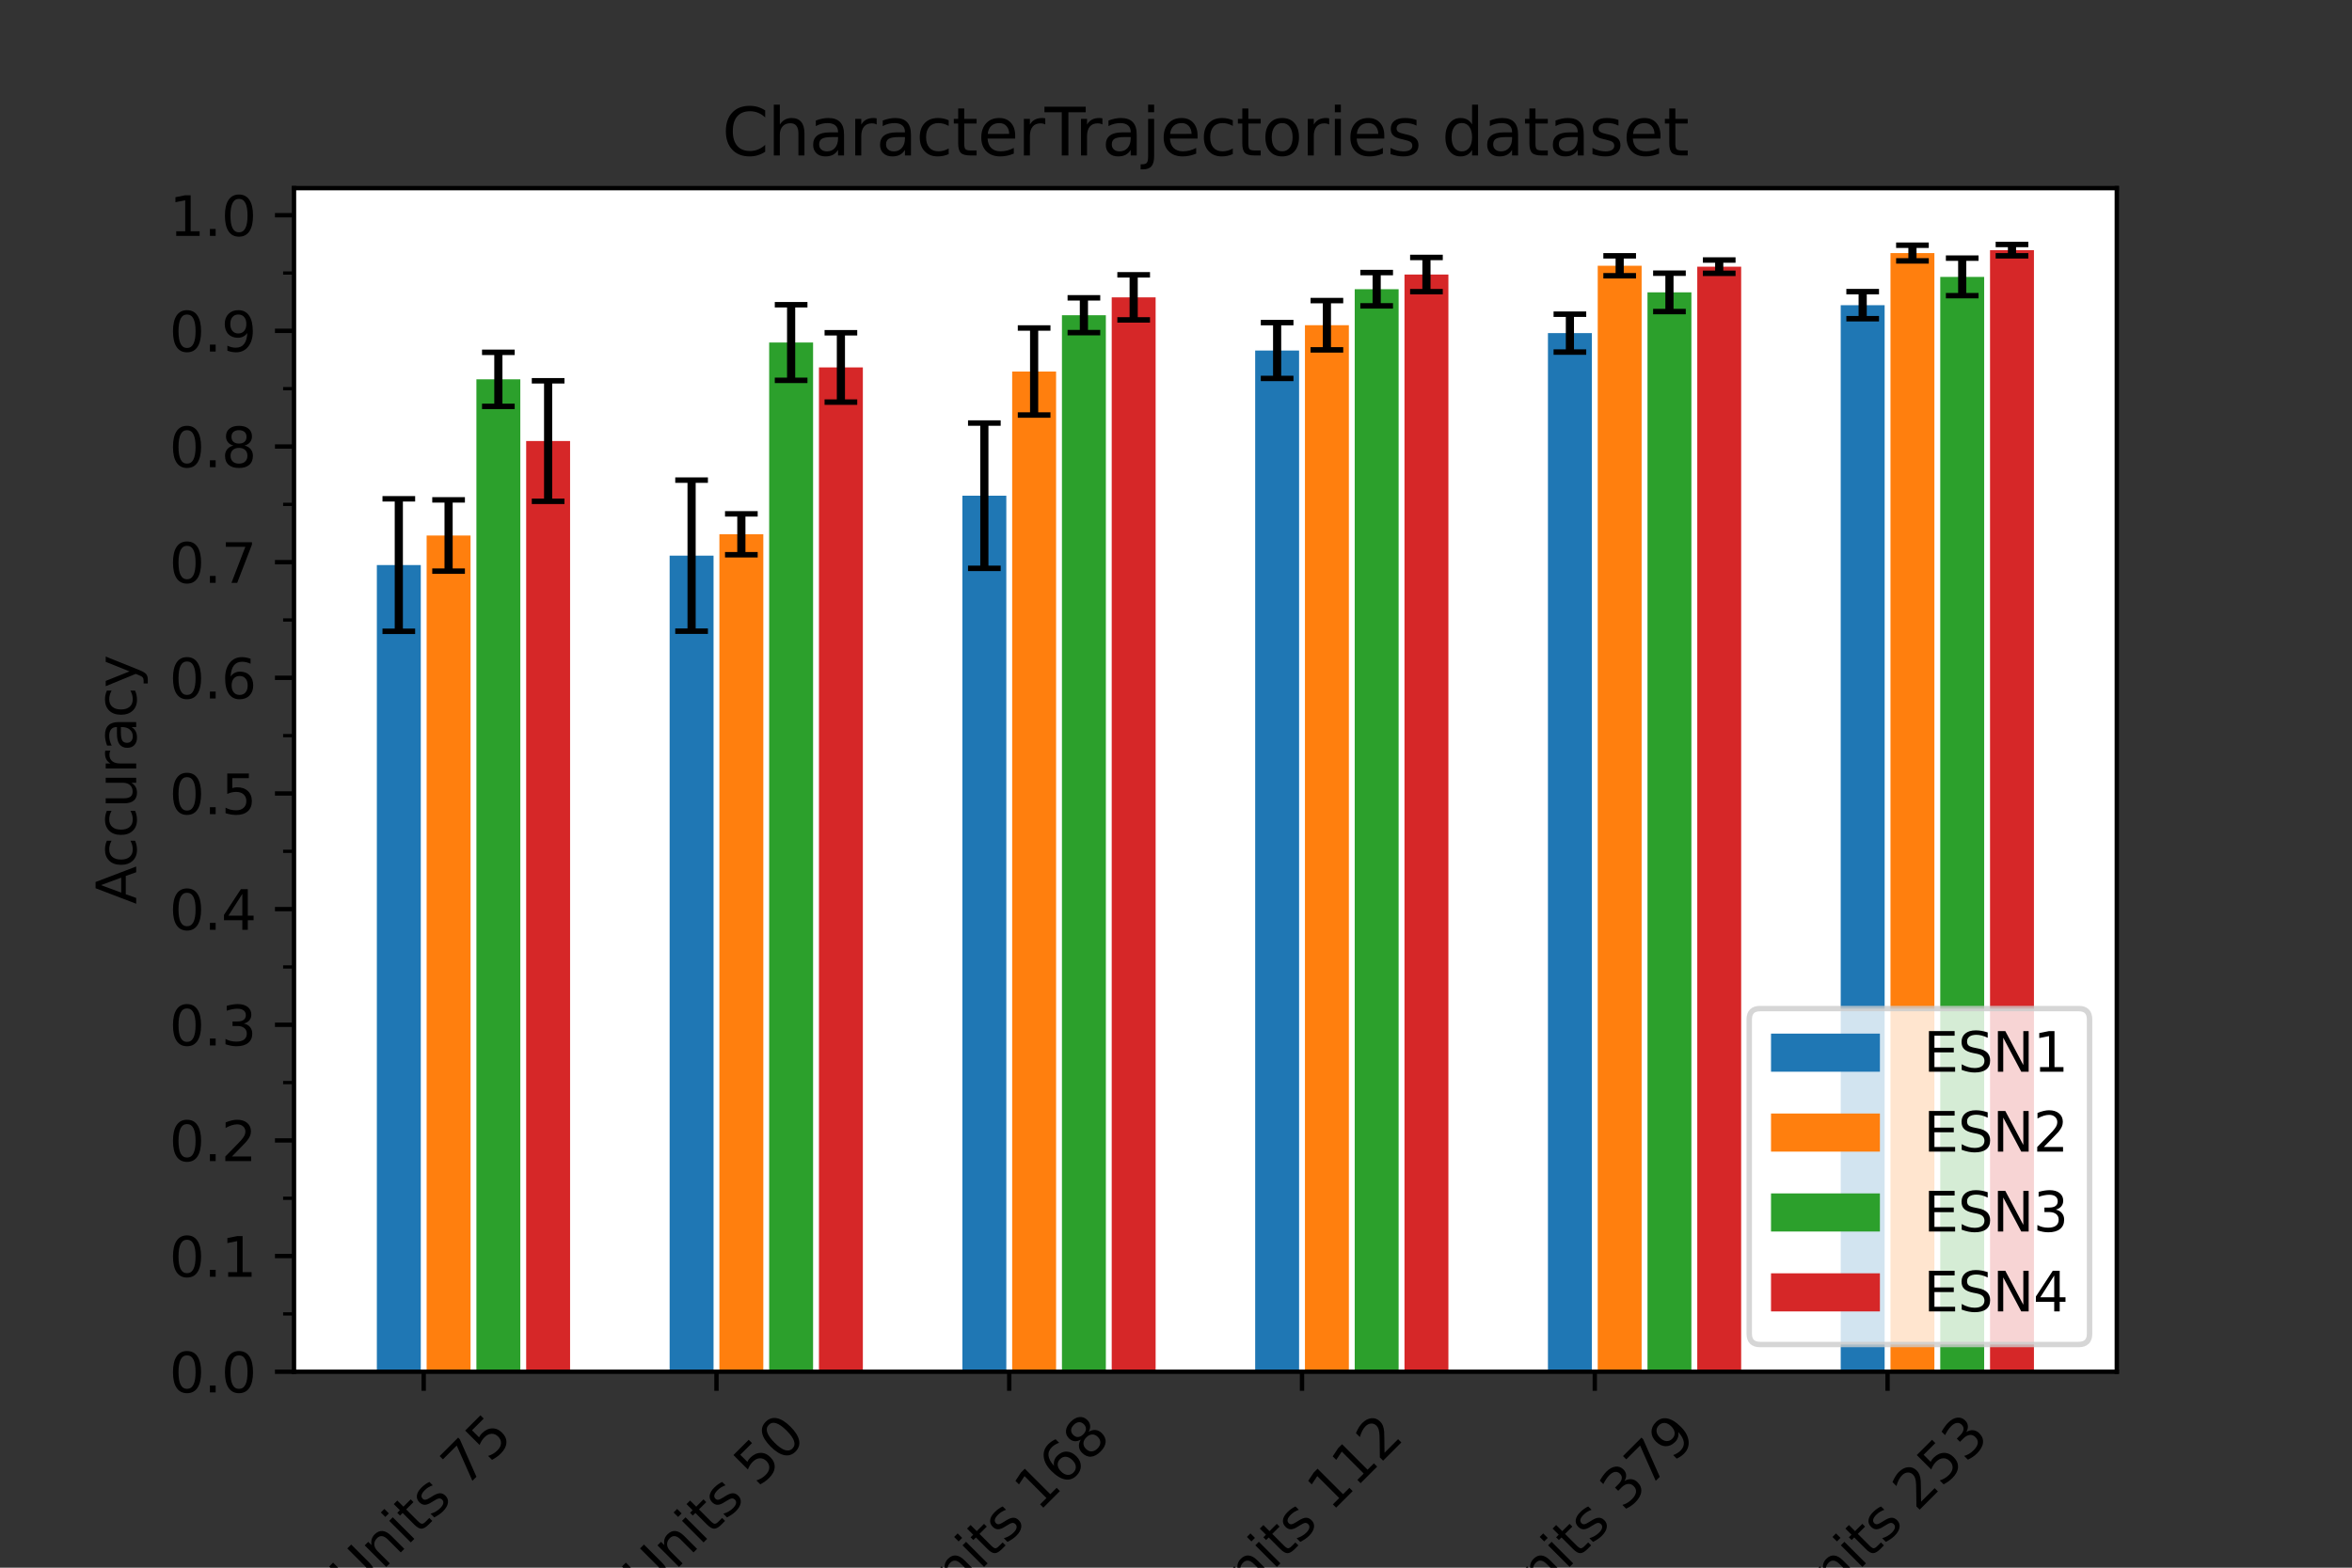 <?xml version="1.0" encoding="utf-8" standalone="no"?>
<!DOCTYPE svg PUBLIC "-//W3C//DTD SVG 1.1//EN"
  "http://www.w3.org/Graphics/SVG/1.1/DTD/svg11.dtd">
<svg xmlns:xlink="http://www.w3.org/1999/xlink" width="432pt" height="288pt" viewBox="0 0 432 288" xmlns="http://www.w3.org/2000/svg" version="1.1">
 <rect x="0" y="0" width="432" height="288" fill="#333333" stroke="none"/>
 <defs>
  <style type="text/css">*{stroke-linejoin: round; stroke-linecap: butt}</style>
 </defs>
 <g id="figure_1">
  <g id="patch_1">
   <path d="M 0 288 
L 432 288 
L 432 0 
L 0 0 
L 0 288 
z
" style="fill: none"/>
  </g>
  <g id="axes_1">
   <g id="patch_2">
    <path d="M 54 252 
L 388.8 252 
L 388.8 34.56 
L 54 34.56 
z
" style="fill: #ffffff"/>
   </g>
   <g id="patch_3">
    <path d="M 69.218 252 
L 77.284 252 
L 77.284 103.807 
L 69.218 103.807 
z
" clip-path="url(#p52fe10761f)" style="fill: #1f77b4"/>
   </g>
   <g id="patch_4">
    <path d="M 122.993 252 
L 131.059 252 
L 131.059 102.076 
L 122.993 102.076 
z
" clip-path="url(#p52fe10761f)" style="fill: #1f77b4"/>
   </g>
   <g id="patch_5">
    <path d="M 176.767 252 
L 184.833 252 
L 184.833 91.068 
L 176.767 91.068 
z
" clip-path="url(#p52fe10761f)" style="fill: #1f77b4"/>
   </g>
   <g id="patch_6">
    <path d="M 230.542 252 
L 238.608 252 
L 238.608 64.392 
L 230.542 64.392 
z
" clip-path="url(#p52fe10761f)" style="fill: #1f77b4"/>
   </g>
   <g id="patch_7">
    <path d="M 284.316 252 
L 292.382 252 
L 292.382 61.196 
L 284.316 61.196 
z
" clip-path="url(#p52fe10761f)" style="fill: #1f77b4"/>
   </g>
   <g id="patch_8">
    <path d="M 338.091 252 
L 346.157 252 
L 346.157 56.062 
L 338.091 56.062 
z
" clip-path="url(#p52fe10761f)" style="fill: #1f77b4"/>
   </g>
   <g id="patch_9">
    <path d="M 78.36 252 
L 86.426 252 
L 86.426 98.377 
L 78.36 98.377 
z
" clip-path="url(#p52fe10761f)" style="fill: #ff7f0e"/>
   </g>
   <g id="patch_10">
    <path d="M 132.134 252 
L 140.201 252 
L 140.201 98.156 
L 132.134 98.156 
z
" clip-path="url(#p52fe10761f)" style="fill: #ff7f0e"/>
   </g>
   <g id="patch_11">
    <path d="M 185.909 252 
L 193.975 252 
L 193.975 68.254 
L 185.909 68.254 
z
" clip-path="url(#p52fe10761f)" style="fill: #ff7f0e"/>
   </g>
   <g id="patch_12">
    <path d="M 239.683 252 
L 247.75 252 
L 247.75 59.746 
L 239.683 59.746 
z
" clip-path="url(#p52fe10761f)" style="fill: #ff7f0e"/>
   </g>
   <g id="patch_13">
    <path d="M 293.458 252 
L 301.524 252 
L 301.524 48.827 
L 293.458 48.827 
z
" clip-path="url(#p52fe10761f)" style="fill: #ff7f0e"/>
   </g>
   <g id="patch_14">
    <path d="M 347.232 252 
L 355.298 252 
L 355.298 46.489 
L 347.232 46.489 
z
" clip-path="url(#p52fe10761f)" style="fill: #ff7f0e"/>
   </g>
   <g id="patch_15">
    <path d="M 87.502 252 
L 95.568 252 
L 95.568 69.689 
L 87.502 69.689 
z
" clip-path="url(#p52fe10761f)" style="fill: #2ca02c"/>
   </g>
   <g id="patch_16">
    <path d="M 141.276 252 
L 149.342 252 
L 149.342 62.927 
L 141.276 62.927 
z
" clip-path="url(#p52fe10761f)" style="fill: #2ca02c"/>
   </g>
   <g id="patch_17">
    <path d="M 195.05 252 
L 203.117 252 
L 203.117 57.912 
L 195.05 57.912 
z
" clip-path="url(#p52fe10761f)" style="fill: #2ca02c"/>
   </g>
   <g id="patch_18">
    <path d="M 248.825 252 
L 256.891 252 
L 256.891 53.133 
L 248.825 53.133 
z
" clip-path="url(#p52fe10761f)" style="fill: #2ca02c"/>
   </g>
   <g id="patch_19">
    <path d="M 302.599 252 
L 310.666 252 
L 310.666 53.71 
L 302.599 53.71 
z
" clip-path="url(#p52fe10761f)" style="fill: #2ca02c"/>
   </g>
   <g id="patch_20">
    <path d="M 356.374 252 
L 364.44 252 
L 364.44 50.869 
L 356.374 50.869 
z
" clip-path="url(#p52fe10761f)" style="fill: #2ca02c"/>
   </g>
   <g id="patch_21">
    <path d="M 96.643 252 
L 104.709 252 
L 104.709 81.022 
L 96.643 81.022 
z
" clip-path="url(#p52fe10761f)" style="fill: #d62728"/>
   </g>
   <g id="patch_22">
    <path d="M 150.418 252 
L 158.484 252 
L 158.484 67.499 
L 150.418 67.499 
z
" clip-path="url(#p52fe10761f)" style="fill: #d62728"/>
   </g>
   <g id="patch_23">
    <path d="M 204.192 252 
L 212.258 252 
L 212.258 54.627 
L 204.192 54.627 
z
" clip-path="url(#p52fe10761f)" style="fill: #d62728"/>
   </g>
   <g id="patch_24">
    <path d="M 257.967 252 
L 266.033 252 
L 266.033 50.44 
L 257.967 50.44 
z
" clip-path="url(#p52fe10761f)" style="fill: #d62728"/>
   </g>
   <g id="patch_25">
    <path d="M 311.741 252 
L 319.807 252 
L 319.807 48.99 
L 311.741 48.99 
z
" clip-path="url(#p52fe10761f)" style="fill: #d62728"/>
   </g>
   <g id="patch_26">
    <path d="M 365.516 252 
L 373.582 252 
L 373.582 45.957 
L 365.516 45.957 
z
" clip-path="url(#p52fe10761f)" style="fill: #d62728"/>
   </g>
   <g id="matplotlib.axis_1">
    <g id="xtick_1">
     <g id="line2d_1">
      <defs>
       <path id="m2b6b197ab0" d="M 0 0 
L 0 3.5 
" style="stroke: #000000; stroke-width: 0.8"/>
      </defs>
      <g>
       <use xlink:href="#m2b6b197ab0" x="77.822" y="252" style="stroke: #000000; stroke-width: 0.8"/>
      </g>
     </g>
     <g id="text_1">
      <!-- Units 75 -->
      <g transform="translate(65.112 293.695)rotate(-45)scale(0.1 -0.1)">
       <defs>
        <path id="DejaVuSans-55" d="M 556 4666 
L 1191 4666 
L 1191 1831 
Q 1191 1081 1462 751 
Q 1734 422 2344 422 
Q 2950 422 3222 751 
Q 3494 1081 3494 1831 
L 3494 4666 
L 4128 4666 
L 4128 1753 
Q 4128 841 3676 375 
Q 3225 -91 2344 -91 
Q 1459 -91 1007 375 
Q 556 841 556 1753 
L 556 4666 
z
" transform="scale(0.016)"/>
        <path id="DejaVuSans-6e" d="M 3513 2113 
L 3513 0 
L 2938 0 
L 2938 2094 
Q 2938 2591 2744 2837 
Q 2550 3084 2163 3084 
Q 1697 3084 1428 2787 
Q 1159 2491 1159 1978 
L 1159 0 
L 581 0 
L 581 3500 
L 1159 3500 
L 1159 2956 
Q 1366 3272 1645 3428 
Q 1925 3584 2291 3584 
Q 2894 3584 3203 3211 
Q 3513 2838 3513 2113 
z
" transform="scale(0.016)"/>
        <path id="DejaVuSans-69" d="M 603 3500 
L 1178 3500 
L 1178 0 
L 603 0 
L 603 3500 
z
M 603 4863 
L 1178 4863 
L 1178 4134 
L 603 4134 
L 603 4863 
z
" transform="scale(0.016)"/>
        <path id="DejaVuSans-74" d="M 1172 4494 
L 1172 3500 
L 2356 3500 
L 2356 3053 
L 1172 3053 
L 1172 1153 
Q 1172 725 1289 603 
Q 1406 481 1766 481 
L 2356 481 
L 2356 0 
L 1766 0 
Q 1100 0 847 248 
Q 594 497 594 1153 
L 594 3053 
L 172 3053 
L 172 3500 
L 594 3500 
L 594 4494 
L 1172 4494 
z
" transform="scale(0.016)"/>
        <path id="DejaVuSans-73" d="M 2834 3397 
L 2834 2853 
Q 2591 2978 2328 3040 
Q 2066 3103 1784 3103 
Q 1356 3103 1142 2972 
Q 928 2841 928 2578 
Q 928 2378 1081 2264 
Q 1234 2150 1697 2047 
L 1894 2003 
Q 2506 1872 2764 1633 
Q 3022 1394 3022 966 
Q 3022 478 2636 193 
Q 2250 -91 1575 -91 
Q 1294 -91 989 -36 
Q 684 19 347 128 
L 347 722 
Q 666 556 975 473 
Q 1284 391 1588 391 
Q 1994 391 2212 530 
Q 2431 669 2431 922 
Q 2431 1156 2273 1281 
Q 2116 1406 1581 1522 
L 1381 1569 
Q 847 1681 609 1914 
Q 372 2147 372 2553 
Q 372 3047 722 3315 
Q 1072 3584 1716 3584 
Q 2034 3584 2315 3537 
Q 2597 3491 2834 3397 
z
" transform="scale(0.016)"/>
        <path id="DejaVuSans-20" transform="scale(0.016)"/>
        <path id="DejaVuSans-37" d="M 525 4666 
L 3525 4666 
L 3525 4397 
L 1831 0 
L 1172 0 
L 2766 4134 
L 525 4134 
L 525 4666 
z
" transform="scale(0.016)"/>
        <path id="DejaVuSans-35" d="M 691 4666 
L 3169 4666 
L 3169 4134 
L 1269 4134 
L 1269 2991 
Q 1406 3038 1543 3061 
Q 1681 3084 1819 3084 
Q 2600 3084 3056 2656 
Q 3513 2228 3513 1497 
Q 3513 744 3044 326 
Q 2575 -91 1722 -91 
Q 1428 -91 1123 -41 
Q 819 9 494 109 
L 494 744 
Q 775 591 1075 516 
Q 1375 441 1709 441 
Q 2250 441 2565 725 
Q 2881 1009 2881 1497 
Q 2881 1984 2565 2268 
Q 2250 2553 1709 2553 
Q 1456 2553 1204 2497 
Q 953 2441 691 2322 
L 691 4666 
z
" transform="scale(0.016)"/>
       </defs>
       <use xlink:href="#DejaVuSans-55"/>
       <use xlink:href="#DejaVuSans-6e" x="73.193"/>
       <use xlink:href="#DejaVuSans-69" x="136.572"/>
       <use xlink:href="#DejaVuSans-74" x="164.355"/>
       <use xlink:href="#DejaVuSans-73" x="203.564"/>
       <use xlink:href="#DejaVuSans-20" x="255.664"/>
       <use xlink:href="#DejaVuSans-37" x="287.451"/>
       <use xlink:href="#DejaVuSans-35" x="351.074"/>
      </g>
     </g>
    </g>
    <g id="xtick_2">
     <g id="line2d_2">
      <g>
       <use xlink:href="#m2b6b197ab0" x="131.597" y="252" style="stroke: #000000; stroke-width: 0.8"/>
      </g>
     </g>
     <g id="text_2">
      <!-- Units 50 -->
      <g transform="translate(118.887 293.695)rotate(-45)scale(0.1 -0.1)">
       <defs>
        <path id="DejaVuSans-30" d="M 2034 4250 
Q 1547 4250 1301 3770 
Q 1056 3291 1056 2328 
Q 1056 1369 1301 889 
Q 1547 409 2034 409 
Q 2525 409 2770 889 
Q 3016 1369 3016 2328 
Q 3016 3291 2770 3770 
Q 2525 4250 2034 4250 
z
M 2034 4750 
Q 2819 4750 3233 4129 
Q 3647 3509 3647 2328 
Q 3647 1150 3233 529 
Q 2819 -91 2034 -91 
Q 1250 -91 836 529 
Q 422 1150 422 2328 
Q 422 3509 836 4129 
Q 1250 4750 2034 4750 
z
" transform="scale(0.016)"/>
       </defs>
       <use xlink:href="#DejaVuSans-55"/>
       <use xlink:href="#DejaVuSans-6e" x="73.193"/>
       <use xlink:href="#DejaVuSans-69" x="136.572"/>
       <use xlink:href="#DejaVuSans-74" x="164.355"/>
       <use xlink:href="#DejaVuSans-73" x="203.564"/>
       <use xlink:href="#DejaVuSans-20" x="255.664"/>
       <use xlink:href="#DejaVuSans-35" x="287.451"/>
       <use xlink:href="#DejaVuSans-30" x="351.074"/>
      </g>
     </g>
    </g>
    <g id="xtick_3">
     <g id="line2d_3">
      <g>
       <use xlink:href="#m2b6b197ab0" x="185.371" y="252" style="stroke: #000000; stroke-width: 0.8"/>
      </g>
     </g>
     <g id="text_3">
      <!-- Units 168 -->
      <g transform="translate(170.412 298.194)rotate(-45)scale(0.1 -0.1)">
       <defs>
        <path id="DejaVuSans-31" d="M 794 531 
L 1825 531 
L 1825 4091 
L 703 3866 
L 703 4441 
L 1819 4666 
L 2450 4666 
L 2450 531 
L 3481 531 
L 3481 0 
L 794 0 
L 794 531 
z
" transform="scale(0.016)"/>
        <path id="DejaVuSans-36" d="M 2113 2584 
Q 1688 2584 1439 2293 
Q 1191 2003 1191 1497 
Q 1191 994 1439 701 
Q 1688 409 2113 409 
Q 2538 409 2786 701 
Q 3034 994 3034 1497 
Q 3034 2003 2786 2293 
Q 2538 2584 2113 2584 
z
M 3366 4563 
L 3366 3988 
Q 3128 4100 2886 4159 
Q 2644 4219 2406 4219 
Q 1781 4219 1451 3797 
Q 1122 3375 1075 2522 
Q 1259 2794 1537 2939 
Q 1816 3084 2150 3084 
Q 2853 3084 3261 2657 
Q 3669 2231 3669 1497 
Q 3669 778 3244 343 
Q 2819 -91 2113 -91 
Q 1303 -91 875 529 
Q 447 1150 447 2328 
Q 447 3434 972 4092 
Q 1497 4750 2381 4750 
Q 2619 4750 2861 4703 
Q 3103 4656 3366 4563 
z
" transform="scale(0.016)"/>
        <path id="DejaVuSans-38" d="M 2034 2216 
Q 1584 2216 1326 1975 
Q 1069 1734 1069 1313 
Q 1069 891 1326 650 
Q 1584 409 2034 409 
Q 2484 409 2743 651 
Q 3003 894 3003 1313 
Q 3003 1734 2745 1975 
Q 2488 2216 2034 2216 
z
M 1403 2484 
Q 997 2584 770 2862 
Q 544 3141 544 3541 
Q 544 4100 942 4425 
Q 1341 4750 2034 4750 
Q 2731 4750 3128 4425 
Q 3525 4100 3525 3541 
Q 3525 3141 3298 2862 
Q 3072 2584 2669 2484 
Q 3125 2378 3379 2068 
Q 3634 1759 3634 1313 
Q 3634 634 3220 271 
Q 2806 -91 2034 -91 
Q 1263 -91 848 271 
Q 434 634 434 1313 
Q 434 1759 690 2068 
Q 947 2378 1403 2484 
z
M 1172 3481 
Q 1172 3119 1398 2916 
Q 1625 2713 2034 2713 
Q 2441 2713 2670 2916 
Q 2900 3119 2900 3481 
Q 2900 3844 2670 4047 
Q 2441 4250 2034 4250 
Q 1625 4250 1398 4047 
Q 1172 3844 1172 3481 
z
" transform="scale(0.016)"/>
       </defs>
       <use xlink:href="#DejaVuSans-55"/>
       <use xlink:href="#DejaVuSans-6e" x="73.193"/>
       <use xlink:href="#DejaVuSans-69" x="136.572"/>
       <use xlink:href="#DejaVuSans-74" x="164.355"/>
       <use xlink:href="#DejaVuSans-73" x="203.564"/>
       <use xlink:href="#DejaVuSans-20" x="255.664"/>
       <use xlink:href="#DejaVuSans-31" x="287.451"/>
       <use xlink:href="#DejaVuSans-36" x="351.074"/>
       <use xlink:href="#DejaVuSans-38" x="414.697"/>
      </g>
     </g>
    </g>
    <g id="xtick_4">
     <g id="line2d_4">
      <g>
       <use xlink:href="#m2b6b197ab0" x="239.146" y="252" style="stroke: #000000; stroke-width: 0.8"/>
      </g>
     </g>
     <g id="text_4">
      <!-- Units 112 -->
      <g transform="translate(224.186 298.194)rotate(-45)scale(0.1 -0.1)">
       <defs>
        <path id="DejaVuSans-32" d="M 1228 531 
L 3431 531 
L 3431 0 
L 469 0 
L 469 531 
Q 828 903 1448 1529 
Q 2069 2156 2228 2338 
Q 2531 2678 2651 2914 
Q 2772 3150 2772 3378 
Q 2772 3750 2511 3984 
Q 2250 4219 1831 4219 
Q 1534 4219 1204 4116 
Q 875 4013 500 3803 
L 500 4441 
Q 881 4594 1212 4672 
Q 1544 4750 1819 4750 
Q 2544 4750 2975 4387 
Q 3406 4025 3406 3419 
Q 3406 3131 3298 2873 
Q 3191 2616 2906 2266 
Q 2828 2175 2409 1742 
Q 1991 1309 1228 531 
z
" transform="scale(0.016)"/>
       </defs>
       <use xlink:href="#DejaVuSans-55"/>
       <use xlink:href="#DejaVuSans-6e" x="73.193"/>
       <use xlink:href="#DejaVuSans-69" x="136.572"/>
       <use xlink:href="#DejaVuSans-74" x="164.355"/>
       <use xlink:href="#DejaVuSans-73" x="203.564"/>
       <use xlink:href="#DejaVuSans-20" x="255.664"/>
       <use xlink:href="#DejaVuSans-31" x="287.451"/>
       <use xlink:href="#DejaVuSans-31" x="351.074"/>
       <use xlink:href="#DejaVuSans-32" x="414.697"/>
      </g>
     </g>
    </g>
    <g id="xtick_5">
     <g id="line2d_5">
      <g>
       <use xlink:href="#m2b6b197ab0" x="292.92" y="252" style="stroke: #000000; stroke-width: 0.8"/>
      </g>
     </g>
     <g id="text_5">
      <!-- Units 379 -->
      <g transform="translate(277.961 298.194)rotate(-45)scale(0.1 -0.1)">
       <defs>
        <path id="DejaVuSans-33" d="M 2597 2516 
Q 3050 2419 3304 2112 
Q 3559 1806 3559 1356 
Q 3559 666 3084 287 
Q 2609 -91 1734 -91 
Q 1441 -91 1130 -33 
Q 819 25 488 141 
L 488 750 
Q 750 597 1062 519 
Q 1375 441 1716 441 
Q 2309 441 2620 675 
Q 2931 909 2931 1356 
Q 2931 1769 2642 2001 
Q 2353 2234 1838 2234 
L 1294 2234 
L 1294 2753 
L 1863 2753 
Q 2328 2753 2575 2939 
Q 2822 3125 2822 3475 
Q 2822 3834 2567 4026 
Q 2313 4219 1838 4219 
Q 1578 4219 1281 4162 
Q 984 4106 628 3988 
L 628 4550 
Q 988 4650 1302 4700 
Q 1616 4750 1894 4750 
Q 2613 4750 3031 4423 
Q 3450 4097 3450 3541 
Q 3450 3153 3228 2886 
Q 3006 2619 2597 2516 
z
" transform="scale(0.016)"/>
        <path id="DejaVuSans-39" d="M 703 97 
L 703 672 
Q 941 559 1184 500 
Q 1428 441 1663 441 
Q 2288 441 2617 861 
Q 2947 1281 2994 2138 
Q 2813 1869 2534 1725 
Q 2256 1581 1919 1581 
Q 1219 1581 811 2004 
Q 403 2428 403 3163 
Q 403 3881 828 4315 
Q 1253 4750 1959 4750 
Q 2769 4750 3195 4129 
Q 3622 3509 3622 2328 
Q 3622 1225 3098 567 
Q 2575 -91 1691 -91 
Q 1453 -91 1209 -44 
Q 966 3 703 97 
z
M 1959 2075 
Q 2384 2075 2632 2365 
Q 2881 2656 2881 3163 
Q 2881 3666 2632 3958 
Q 2384 4250 1959 4250 
Q 1534 4250 1286 3958 
Q 1038 3666 1038 3163 
Q 1038 2656 1286 2365 
Q 1534 2075 1959 2075 
z
" transform="scale(0.016)"/>
       </defs>
       <use xlink:href="#DejaVuSans-55"/>
       <use xlink:href="#DejaVuSans-6e" x="73.193"/>
       <use xlink:href="#DejaVuSans-69" x="136.572"/>
       <use xlink:href="#DejaVuSans-74" x="164.355"/>
       <use xlink:href="#DejaVuSans-73" x="203.564"/>
       <use xlink:href="#DejaVuSans-20" x="255.664"/>
       <use xlink:href="#DejaVuSans-33" x="287.451"/>
       <use xlink:href="#DejaVuSans-37" x="351.074"/>
       <use xlink:href="#DejaVuSans-39" x="414.697"/>
      </g>
     </g>
    </g>
    <g id="xtick_6">
     <g id="line2d_6">
      <g>
       <use xlink:href="#m2b6b197ab0" x="346.695" y="252" style="stroke: #000000; stroke-width: 0.8"/>
      </g>
     </g>
     <g id="text_6">
      <!-- Units 253 -->
      <g transform="translate(331.735 298.194)rotate(-45)scale(0.1 -0.1)">
       <use xlink:href="#DejaVuSans-55"/>
       <use xlink:href="#DejaVuSans-6e" x="73.193"/>
       <use xlink:href="#DejaVuSans-69" x="136.572"/>
       <use xlink:href="#DejaVuSans-74" x="164.355"/>
       <use xlink:href="#DejaVuSans-73" x="203.564"/>
       <use xlink:href="#DejaVuSans-20" x="255.664"/>
       <use xlink:href="#DejaVuSans-32" x="287.451"/>
       <use xlink:href="#DejaVuSans-35" x="351.074"/>
       <use xlink:href="#DejaVuSans-33" x="414.697"/>
      </g>
     </g>
    </g>
   </g>
   <g id="matplotlib.axis_2">
    <g id="ytick_1">
     <g id="line2d_7">
      <defs>
       <path id="mc571cc2b42" d="M 0 0 
L -3.5 0 
" style="stroke: #000000; stroke-width: 0.8"/>
      </defs>
      <g>
       <use xlink:href="#mc571cc2b42" x="54" y="252" style="stroke: #000000; stroke-width: 0.8"/>
      </g>
     </g>
     <g id="text_7">
      <!-- 0.0 -->
      <g transform="translate(31.097 255.799)scale(0.1 -0.1)">
       <defs>
        <path id="DejaVuSans-2e" d="M 684 794 
L 1344 794 
L 1344 0 
L 684 0 
L 684 794 
z
" transform="scale(0.016)"/>
       </defs>
       <use xlink:href="#DejaVuSans-30"/>
       <use xlink:href="#DejaVuSans-2e" x="63.623"/>
       <use xlink:href="#DejaVuSans-30" x="95.41"/>
      </g>
     </g>
    </g>
    <g id="ytick_2">
     <g id="line2d_8">
      <g>
       <use xlink:href="#mc571cc2b42" x="54" y="230.754" style="stroke: #000000; stroke-width: 0.8"/>
      </g>
     </g>
     <g id="text_8">
      <!-- 0.1 -->
      <g transform="translate(31.097 234.553)scale(0.1 -0.1)">
       <use xlink:href="#DejaVuSans-30"/>
       <use xlink:href="#DejaVuSans-2e" x="63.623"/>
       <use xlink:href="#DejaVuSans-31" x="95.41"/>
      </g>
     </g>
    </g>
    <g id="ytick_3">
     <g id="line2d_9">
      <g>
       <use xlink:href="#mc571cc2b42" x="54" y="209.507" style="stroke: #000000; stroke-width: 0.8"/>
      </g>
     </g>
     <g id="text_9">
      <!-- 0.2 -->
      <g transform="translate(31.097 213.306)scale(0.1 -0.1)">
       <use xlink:href="#DejaVuSans-30"/>
       <use xlink:href="#DejaVuSans-2e" x="63.623"/>
       <use xlink:href="#DejaVuSans-32" x="95.41"/>
      </g>
     </g>
    </g>
    <g id="ytick_4">
     <g id="line2d_10">
      <g>
       <use xlink:href="#mc571cc2b42" x="54" y="188.261" style="stroke: #000000; stroke-width: 0.8"/>
      </g>
     </g>
     <g id="text_10">
      <!-- 0.3 -->
      <g transform="translate(31.097 192.06)scale(0.1 -0.1)">
       <use xlink:href="#DejaVuSans-30"/>
       <use xlink:href="#DejaVuSans-2e" x="63.623"/>
       <use xlink:href="#DejaVuSans-33" x="95.41"/>
      </g>
     </g>
    </g>
    <g id="ytick_5">
     <g id="line2d_11">
      <g>
       <use xlink:href="#mc571cc2b42" x="54" y="167.014" style="stroke: #000000; stroke-width: 0.8"/>
      </g>
     </g>
     <g id="text_11">
      <!-- 0.4 -->
      <g transform="translate(31.097 170.813)scale(0.1 -0.1)">
       <defs>
        <path id="DejaVuSans-34" d="M 2419 4116 
L 825 1625 
L 2419 1625 
L 2419 4116 
z
M 2253 4666 
L 3047 4666 
L 3047 1625 
L 3713 1625 
L 3713 1100 
L 3047 1100 
L 3047 0 
L 2419 0 
L 2419 1100 
L 313 1100 
L 313 1709 
L 2253 4666 
z
" transform="scale(0.016)"/>
       </defs>
       <use xlink:href="#DejaVuSans-30"/>
       <use xlink:href="#DejaVuSans-2e" x="63.623"/>
       <use xlink:href="#DejaVuSans-34" x="95.41"/>
      </g>
     </g>
    </g>
    <g id="ytick_6">
     <g id="line2d_12">
      <g>
       <use xlink:href="#mc571cc2b42" x="54" y="145.768" style="stroke: #000000; stroke-width: 0.8"/>
      </g>
     </g>
     <g id="text_12">
      <!-- 0.5 -->
      <g transform="translate(31.097 149.567)scale(0.1 -0.1)">
       <use xlink:href="#DejaVuSans-30"/>
       <use xlink:href="#DejaVuSans-2e" x="63.623"/>
       <use xlink:href="#DejaVuSans-35" x="95.41"/>
      </g>
     </g>
    </g>
    <g id="ytick_7">
     <g id="line2d_13">
      <g>
       <use xlink:href="#mc571cc2b42" x="54" y="124.521" style="stroke: #000000; stroke-width: 0.8"/>
      </g>
     </g>
     <g id="text_13">
      <!-- 0.6 -->
      <g transform="translate(31.097 128.32)scale(0.1 -0.1)">
       <use xlink:href="#DejaVuSans-30"/>
       <use xlink:href="#DejaVuSans-2e" x="63.623"/>
       <use xlink:href="#DejaVuSans-36" x="95.41"/>
      </g>
     </g>
    </g>
    <g id="ytick_8">
     <g id="line2d_14">
      <g>
       <use xlink:href="#mc571cc2b42" x="54" y="103.275" style="stroke: #000000; stroke-width: 0.8"/>
      </g>
     </g>
     <g id="text_14">
      <!-- 0.7 -->
      <g transform="translate(31.097 107.074)scale(0.1 -0.1)">
       <use xlink:href="#DejaVuSans-30"/>
       <use xlink:href="#DejaVuSans-2e" x="63.623"/>
       <use xlink:href="#DejaVuSans-37" x="95.41"/>
      </g>
     </g>
    </g>
    <g id="ytick_9">
     <g id="line2d_15">
      <g>
       <use xlink:href="#mc571cc2b42" x="54" y="82.028" style="stroke: #000000; stroke-width: 0.8"/>
      </g>
     </g>
     <g id="text_15">
      <!-- 0.8 -->
      <g transform="translate(31.097 85.828)scale(0.1 -0.1)">
       <use xlink:href="#DejaVuSans-30"/>
       <use xlink:href="#DejaVuSans-2e" x="63.623"/>
       <use xlink:href="#DejaVuSans-38" x="95.41"/>
      </g>
     </g>
    </g>
    <g id="ytick_10">
     <g id="line2d_16">
      <g>
       <use xlink:href="#mc571cc2b42" x="54" y="60.782" style="stroke: #000000; stroke-width: 0.8"/>
      </g>
     </g>
     <g id="text_16">
      <!-- 0.9 -->
      <g transform="translate(31.097 64.581)scale(0.1 -0.1)">
       <use xlink:href="#DejaVuSans-30"/>
       <use xlink:href="#DejaVuSans-2e" x="63.623"/>
       <use xlink:href="#DejaVuSans-39" x="95.41"/>
      </g>
     </g>
    </g>
    <g id="ytick_11">
     <g id="line2d_17">
      <g>
       <use xlink:href="#mc571cc2b42" x="54" y="39.535" style="stroke: #000000; stroke-width: 0.8"/>
      </g>
     </g>
     <g id="text_17">
      <!-- 1.0 -->
      <g transform="translate(31.097 43.335)scale(0.1 -0.1)">
       <use xlink:href="#DejaVuSans-31"/>
       <use xlink:href="#DejaVuSans-2e" x="63.623"/>
       <use xlink:href="#DejaVuSans-30" x="95.41"/>
      </g>
     </g>
    </g>
    <g id="ytick_12">
     <g id="line2d_18">
      <defs>
       <path id="mcb3eb33cc3" d="M 0 0 
L -2 0 
" style="stroke: #000000; stroke-width: 0.6"/>
      </defs>
      <g>
       <use xlink:href="#mcb3eb33cc3" x="54" y="241.377" style="stroke: #000000; stroke-width: 0.6"/>
      </g>
     </g>
    </g>
    <g id="ytick_13">
     <g id="line2d_19">
      <g>
       <use xlink:href="#mcb3eb33cc3" x="54" y="220.13" style="stroke: #000000; stroke-width: 0.6"/>
      </g>
     </g>
    </g>
    <g id="ytick_14">
     <g id="line2d_20">
      <g>
       <use xlink:href="#mcb3eb33cc3" x="54" y="198.884" style="stroke: #000000; stroke-width: 0.6"/>
      </g>
     </g>
    </g>
    <g id="ytick_15">
     <g id="line2d_21">
      <g>
       <use xlink:href="#mcb3eb33cc3" x="54" y="177.637" style="stroke: #000000; stroke-width: 0.6"/>
      </g>
     </g>
    </g>
    <g id="ytick_16">
     <g id="line2d_22">
      <g>
       <use xlink:href="#mcb3eb33cc3" x="54" y="156.391" style="stroke: #000000; stroke-width: 0.6"/>
      </g>
     </g>
    </g>
    <g id="ytick_17">
     <g id="line2d_23">
      <g>
       <use xlink:href="#mcb3eb33cc3" x="54" y="135.144" style="stroke: #000000; stroke-width: 0.6"/>
      </g>
     </g>
    </g>
    <g id="ytick_18">
     <g id="line2d_24">
      <g>
       <use xlink:href="#mcb3eb33cc3" x="54" y="113.898" style="stroke: #000000; stroke-width: 0.6"/>
      </g>
     </g>
    </g>
    <g id="ytick_19">
     <g id="line2d_25">
      <g>
       <use xlink:href="#mcb3eb33cc3" x="54" y="92.652" style="stroke: #000000; stroke-width: 0.6"/>
      </g>
     </g>
    </g>
    <g id="ytick_20">
     <g id="line2d_26">
      <g>
       <use xlink:href="#mcb3eb33cc3" x="54" y="71.405" style="stroke: #000000; stroke-width: 0.6"/>
      </g>
     </g>
    </g>
    <g id="ytick_21">
     <g id="line2d_27">
      <g>
       <use xlink:href="#mcb3eb33cc3" x="54" y="50.159" style="stroke: #000000; stroke-width: 0.6"/>
      </g>
     </g>
    </g>
    <g id="text_18">
     <!-- Accuracy -->
     <g transform="translate(25.017 166.108)rotate(-90)scale(0.1 -0.1)">
      <defs>
       <path id="DejaVuSans-41" d="M 2188 4044 
L 1331 1722 
L 3047 1722 
L 2188 4044 
z
M 1831 4666 
L 2547 4666 
L 4325 0 
L 3669 0 
L 3244 1197 
L 1141 1197 
L 716 0 
L 50 0 
L 1831 4666 
z
" transform="scale(0.016)"/>
       <path id="DejaVuSans-63" d="M 3122 3366 
L 3122 2828 
Q 2878 2963 2633 3030 
Q 2388 3097 2138 3097 
Q 1578 3097 1268 2742 
Q 959 2388 959 1747 
Q 959 1106 1268 751 
Q 1578 397 2138 397 
Q 2388 397 2633 464 
Q 2878 531 3122 666 
L 3122 134 
Q 2881 22 2623 -34 
Q 2366 -91 2075 -91 
Q 1284 -91 818 406 
Q 353 903 353 1747 
Q 353 2603 823 3093 
Q 1294 3584 2113 3584 
Q 2378 3584 2631 3529 
Q 2884 3475 3122 3366 
z
" transform="scale(0.016)"/>
       <path id="DejaVuSans-75" d="M 544 1381 
L 544 3500 
L 1119 3500 
L 1119 1403 
Q 1119 906 1312 657 
Q 1506 409 1894 409 
Q 2359 409 2629 706 
Q 2900 1003 2900 1516 
L 2900 3500 
L 3475 3500 
L 3475 0 
L 2900 0 
L 2900 538 
Q 2691 219 2414 64 
Q 2138 -91 1772 -91 
Q 1169 -91 856 284 
Q 544 659 544 1381 
z
M 1991 3584 
L 1991 3584 
z
" transform="scale(0.016)"/>
       <path id="DejaVuSans-72" d="M 2631 2963 
Q 2534 3019 2420 3045 
Q 2306 3072 2169 3072 
Q 1681 3072 1420 2755 
Q 1159 2438 1159 1844 
L 1159 0 
L 581 0 
L 581 3500 
L 1159 3500 
L 1159 2956 
Q 1341 3275 1631 3429 
Q 1922 3584 2338 3584 
Q 2397 3584 2469 3576 
Q 2541 3569 2628 3553 
L 2631 2963 
z
" transform="scale(0.016)"/>
       <path id="DejaVuSans-61" d="M 2194 1759 
Q 1497 1759 1228 1600 
Q 959 1441 959 1056 
Q 959 750 1161 570 
Q 1363 391 1709 391 
Q 2188 391 2477 730 
Q 2766 1069 2766 1631 
L 2766 1759 
L 2194 1759 
z
M 3341 1997 
L 3341 0 
L 2766 0 
L 2766 531 
Q 2569 213 2275 61 
Q 1981 -91 1556 -91 
Q 1019 -91 701 211 
Q 384 513 384 1019 
Q 384 1609 779 1909 
Q 1175 2209 1959 2209 
L 2766 2209 
L 2766 2266 
Q 2766 2663 2505 2880 
Q 2244 3097 1772 3097 
Q 1472 3097 1187 3025 
Q 903 2953 641 2809 
L 641 3341 
Q 956 3463 1253 3523 
Q 1550 3584 1831 3584 
Q 2591 3584 2966 3190 
Q 3341 2797 3341 1997 
z
" transform="scale(0.016)"/>
       <path id="DejaVuSans-79" d="M 2059 -325 
Q 1816 -950 1584 -1140 
Q 1353 -1331 966 -1331 
L 506 -1331 
L 506 -850 
L 844 -850 
Q 1081 -850 1212 -737 
Q 1344 -625 1503 -206 
L 1606 56 
L 191 3500 
L 800 3500 
L 1894 763 
L 2988 3500 
L 3597 3500 
L 2059 -325 
z
" transform="scale(0.016)"/>
      </defs>
      <use xlink:href="#DejaVuSans-41"/>
      <use xlink:href="#DejaVuSans-63" x="66.658"/>
      <use xlink:href="#DejaVuSans-63" x="121.639"/>
      <use xlink:href="#DejaVuSans-75" x="176.619"/>
      <use xlink:href="#DejaVuSans-72" x="239.998"/>
      <use xlink:href="#DejaVuSans-61" x="281.111"/>
      <use xlink:href="#DejaVuSans-63" x="342.391"/>
      <use xlink:href="#DejaVuSans-79" x="397.371"/>
     </g>
    </g>
   </g>
   <g id="LineCollection_1">
    <path d="M 73.251 115.975 
L 73.251 91.64 
" clip-path="url(#p52fe10761f)" style="fill: none; stroke: #000000; stroke-width: 1.5"/>
    <path d="M 127.026 115.95 
L 127.026 88.203 
" clip-path="url(#p52fe10761f)" style="fill: none; stroke: #000000; stroke-width: 1.5"/>
    <path d="M 180.8 104.415 
L 180.8 77.722 
" clip-path="url(#p52fe10761f)" style="fill: none; stroke: #000000; stroke-width: 1.5"/>
    <path d="M 234.575 69.522 
L 234.575 59.262 
" clip-path="url(#p52fe10761f)" style="fill: none; stroke: #000000; stroke-width: 1.5"/>
    <path d="M 288.349 64.676 
L 288.349 57.717 
" clip-path="url(#p52fe10761f)" style="fill: none; stroke: #000000; stroke-width: 1.5"/>
    <path d="M 342.124 58.555 
L 342.124 53.57 
" clip-path="url(#p52fe10761f)" style="fill: none; stroke: #000000; stroke-width: 1.5"/>
   </g>
   <g id="line2d_28">
    <defs>
     <path id="m72dfadecf2" d="M 3 0 
L -3 -0 
" style="stroke: #000000"/>
    </defs>
    <g clip-path="url(#p52fe10761f)">
     <use xlink:href="#m72dfadecf2" x="73.251" y="115.975" style="stroke: #000000"/>
     <use xlink:href="#m72dfadecf2" x="127.026" y="115.95" style="stroke: #000000"/>
     <use xlink:href="#m72dfadecf2" x="180.8" y="104.415" style="stroke: #000000"/>
     <use xlink:href="#m72dfadecf2" x="234.575" y="69.522" style="stroke: #000000"/>
     <use xlink:href="#m72dfadecf2" x="288.349" y="64.676" style="stroke: #000000"/>
     <use xlink:href="#m72dfadecf2" x="342.124" y="58.555" style="stroke: #000000"/>
    </g>
   </g>
   <g id="line2d_29">
    <g clip-path="url(#p52fe10761f)">
     <use xlink:href="#m72dfadecf2" x="73.251" y="91.64" style="stroke: #000000"/>
     <use xlink:href="#m72dfadecf2" x="127.026" y="88.203" style="stroke: #000000"/>
     <use xlink:href="#m72dfadecf2" x="180.8" y="77.722" style="stroke: #000000"/>
     <use xlink:href="#m72dfadecf2" x="234.575" y="59.262" style="stroke: #000000"/>
     <use xlink:href="#m72dfadecf2" x="288.349" y="57.717" style="stroke: #000000"/>
     <use xlink:href="#m72dfadecf2" x="342.124" y="53.57" style="stroke: #000000"/>
    </g>
   </g>
   <g id="LineCollection_2">
    <path d="M 82.393 104.924 
L 82.393 91.831 
" clip-path="url(#p52fe10761f)" style="fill: none; stroke: #000000; stroke-width: 1.5"/>
    <path d="M 136.167 101.912 
L 136.167 94.399 
" clip-path="url(#p52fe10761f)" style="fill: none; stroke: #000000; stroke-width: 1.5"/>
    <path d="M 189.942 76.248 
L 189.942 60.259 
" clip-path="url(#p52fe10761f)" style="fill: none; stroke: #000000; stroke-width: 1.5"/>
    <path d="M 243.716 64.276 
L 243.716 55.217 
" clip-path="url(#p52fe10761f)" style="fill: none; stroke: #000000; stroke-width: 1.5"/>
    <path d="M 297.491 50.655 
L 297.491 47 
" clip-path="url(#p52fe10761f)" style="fill: none; stroke: #000000; stroke-width: 1.5"/>
    <path d="M 351.265 47.93 
L 351.265 45.049 
" clip-path="url(#p52fe10761f)" style="fill: none; stroke: #000000; stroke-width: 1.5"/>
   </g>
   <g id="line2d_30">
    <g clip-path="url(#p52fe10761f)">
     <use xlink:href="#m72dfadecf2" x="82.393" y="104.924" style="stroke: #000000"/>
     <use xlink:href="#m72dfadecf2" x="136.167" y="101.912" style="stroke: #000000"/>
     <use xlink:href="#m72dfadecf2" x="189.942" y="76.248" style="stroke: #000000"/>
     <use xlink:href="#m72dfadecf2" x="243.716" y="64.276" style="stroke: #000000"/>
     <use xlink:href="#m72dfadecf2" x="297.491" y="50.655" style="stroke: #000000"/>
     <use xlink:href="#m72dfadecf2" x="351.265" y="47.93" style="stroke: #000000"/>
    </g>
   </g>
   <g id="line2d_31">
    <g clip-path="url(#p52fe10761f)">
     <use xlink:href="#m72dfadecf2" x="82.393" y="91.831" style="stroke: #000000"/>
     <use xlink:href="#m72dfadecf2" x="136.167" y="94.399" style="stroke: #000000"/>
     <use xlink:href="#m72dfadecf2" x="189.942" y="60.259" style="stroke: #000000"/>
     <use xlink:href="#m72dfadecf2" x="243.716" y="55.217" style="stroke: #000000"/>
     <use xlink:href="#m72dfadecf2" x="297.491" y="47" style="stroke: #000000"/>
     <use xlink:href="#m72dfadecf2" x="351.265" y="45.049" style="stroke: #000000"/>
    </g>
   </g>
   <g id="LineCollection_3">
    <path d="M 91.535 74.652 
L 91.535 64.726 
" clip-path="url(#p52fe10761f)" style="fill: none; stroke: #000000; stroke-width: 1.5"/>
    <path d="M 145.309 69.878 
L 145.309 55.977 
" clip-path="url(#p52fe10761f)" style="fill: none; stroke: #000000; stroke-width: 1.5"/>
    <path d="M 199.084 61.112 
L 199.084 54.711 
" clip-path="url(#p52fe10761f)" style="fill: none; stroke: #000000; stroke-width: 1.5"/>
    <path d="M 252.858 56.193 
L 252.858 50.072 
" clip-path="url(#p52fe10761f)" style="fill: none; stroke: #000000; stroke-width: 1.5"/>
    <path d="M 306.633 57.237 
L 306.633 50.182 
" clip-path="url(#p52fe10761f)" style="fill: none; stroke: #000000; stroke-width: 1.5"/>
    <path d="M 360.407 54.317 
L 360.407 47.42 
" clip-path="url(#p52fe10761f)" style="fill: none; stroke: #000000; stroke-width: 1.5"/>
   </g>
   <g id="line2d_32">
    <g clip-path="url(#p52fe10761f)">
     <use xlink:href="#m72dfadecf2" x="91.535" y="74.652" style="stroke: #000000"/>
     <use xlink:href="#m72dfadecf2" x="145.309" y="69.878" style="stroke: #000000"/>
     <use xlink:href="#m72dfadecf2" x="199.084" y="61.112" style="stroke: #000000"/>
     <use xlink:href="#m72dfadecf2" x="252.858" y="56.193" style="stroke: #000000"/>
     <use xlink:href="#m72dfadecf2" x="306.633" y="57.237" style="stroke: #000000"/>
     <use xlink:href="#m72dfadecf2" x="360.407" y="54.317" style="stroke: #000000"/>
    </g>
   </g>
   <g id="line2d_33">
    <g clip-path="url(#p52fe10761f)">
     <use xlink:href="#m72dfadecf2" x="91.535" y="64.726" style="stroke: #000000"/>
     <use xlink:href="#m72dfadecf2" x="145.309" y="55.977" style="stroke: #000000"/>
     <use xlink:href="#m72dfadecf2" x="199.084" y="54.711" style="stroke: #000000"/>
     <use xlink:href="#m72dfadecf2" x="252.858" y="50.072" style="stroke: #000000"/>
     <use xlink:href="#m72dfadecf2" x="306.633" y="50.182" style="stroke: #000000"/>
     <use xlink:href="#m72dfadecf2" x="360.407" y="47.42" style="stroke: #000000"/>
    </g>
   </g>
   <g id="LineCollection_4">
    <path d="M 100.676 92.093 
L 100.676 69.951 
" clip-path="url(#p52fe10761f)" style="fill: none; stroke: #000000; stroke-width: 1.5"/>
    <path d="M 154.451 73.869 
L 154.451 61.129 
" clip-path="url(#p52fe10761f)" style="fill: none; stroke: #000000; stroke-width: 1.5"/>
    <path d="M 208.225 58.769 
L 208.225 50.485 
" clip-path="url(#p52fe10761f)" style="fill: none; stroke: #000000; stroke-width: 1.5"/>
    <path d="M 262 53.58 
L 262 47.3 
" clip-path="url(#p52fe10761f)" style="fill: none; stroke: #000000; stroke-width: 1.5"/>
    <path d="M 315.774 50.214 
L 315.774 47.765 
" clip-path="url(#p52fe10761f)" style="fill: none; stroke: #000000; stroke-width: 1.5"/>
    <path d="M 369.549 46.999 
L 369.549 44.914 
" clip-path="url(#p52fe10761f)" style="fill: none; stroke: #000000; stroke-width: 1.5"/>
   </g>
   <g id="line2d_34">
    <g clip-path="url(#p52fe10761f)">
     <use xlink:href="#m72dfadecf2" x="100.676" y="92.093" style="stroke: #000000"/>
     <use xlink:href="#m72dfadecf2" x="154.451" y="73.869" style="stroke: #000000"/>
     <use xlink:href="#m72dfadecf2" x="208.225" y="58.769" style="stroke: #000000"/>
     <use xlink:href="#m72dfadecf2" x="262" y="53.58" style="stroke: #000000"/>
     <use xlink:href="#m72dfadecf2" x="315.774" y="50.214" style="stroke: #000000"/>
     <use xlink:href="#m72dfadecf2" x="369.549" y="46.999" style="stroke: #000000"/>
    </g>
   </g>
   <g id="line2d_35">
    <g clip-path="url(#p52fe10761f)">
     <use xlink:href="#m72dfadecf2" x="100.676" y="69.951" style="stroke: #000000"/>
     <use xlink:href="#m72dfadecf2" x="154.451" y="61.129" style="stroke: #000000"/>
     <use xlink:href="#m72dfadecf2" x="208.225" y="50.485" style="stroke: #000000"/>
     <use xlink:href="#m72dfadecf2" x="262" y="47.3" style="stroke: #000000"/>
     <use xlink:href="#m72dfadecf2" x="315.774" y="47.765" style="stroke: #000000"/>
     <use xlink:href="#m72dfadecf2" x="369.549" y="44.914" style="stroke: #000000"/>
    </g>
   </g>
   <g id="patch_27">
    <path d="M 54 252 
L 54 34.56 
" style="fill: none; stroke: #000000; stroke-width: 0.8; stroke-linejoin: miter; stroke-linecap: square"/>
   </g>
   <g id="patch_28">
    <path d="M 388.8 252 
L 388.8 34.56 
" style="fill: none; stroke: #000000; stroke-width: 0.8; stroke-linejoin: miter; stroke-linecap: square"/>
   </g>
   <g id="patch_29">
    <path d="M 54 252 
L 388.8 252 
" style="fill: none; stroke: #000000; stroke-width: 0.8; stroke-linejoin: miter; stroke-linecap: square"/>
   </g>
   <g id="patch_30">
    <path d="M 54 34.56 
L 388.8 34.56 
" style="fill: none; stroke: #000000; stroke-width: 0.8; stroke-linejoin: miter; stroke-linecap: square"/>
   </g>
   <g id="text_19">
    <!-- CharacterTrajectories dataset -->
    <g transform="translate(132.631 28.56)scale(0.12 -0.12)">
     <defs>
      <path id="DejaVuSans-43" d="M 4122 4306 
L 4122 3641 
Q 3803 3938 3442 4084 
Q 3081 4231 2675 4231 
Q 1875 4231 1450 3742 
Q 1025 3253 1025 2328 
Q 1025 1406 1450 917 
Q 1875 428 2675 428 
Q 3081 428 3442 575 
Q 3803 722 4122 1019 
L 4122 359 
Q 3791 134 3420 21 
Q 3050 -91 2638 -91 
Q 1578 -91 968 557 
Q 359 1206 359 2328 
Q 359 3453 968 4101 
Q 1578 4750 2638 4750 
Q 3056 4750 3426 4639 
Q 3797 4528 4122 4306 
z
" transform="scale(0.016)"/>
      <path id="DejaVuSans-68" d="M 3513 2113 
L 3513 0 
L 2938 0 
L 2938 2094 
Q 2938 2591 2744 2837 
Q 2550 3084 2163 3084 
Q 1697 3084 1428 2787 
Q 1159 2491 1159 1978 
L 1159 0 
L 581 0 
L 581 4863 
L 1159 4863 
L 1159 2956 
Q 1366 3272 1645 3428 
Q 1925 3584 2291 3584 
Q 2894 3584 3203 3211 
Q 3513 2838 3513 2113 
z
" transform="scale(0.016)"/>
      <path id="DejaVuSans-65" d="M 3597 1894 
L 3597 1613 
L 953 1613 
Q 991 1019 1311 708 
Q 1631 397 2203 397 
Q 2534 397 2845 478 
Q 3156 559 3463 722 
L 3463 178 
Q 3153 47 2828 -22 
Q 2503 -91 2169 -91 
Q 1331 -91 842 396 
Q 353 884 353 1716 
Q 353 2575 817 3079 
Q 1281 3584 2069 3584 
Q 2775 3584 3186 3129 
Q 3597 2675 3597 1894 
z
M 3022 2063 
Q 3016 2534 2758 2815 
Q 2500 3097 2075 3097 
Q 1594 3097 1305 2825 
Q 1016 2553 972 2059 
L 3022 2063 
z
" transform="scale(0.016)"/>
      <path id="DejaVuSans-54" d="M -19 4666 
L 3928 4666 
L 3928 4134 
L 2272 4134 
L 2272 0 
L 1638 0 
L 1638 4134 
L -19 4134 
L -19 4666 
z
" transform="scale(0.016)"/>
      <path id="DejaVuSans-6a" d="M 603 3500 
L 1178 3500 
L 1178 -63 
Q 1178 -731 923 -1031 
Q 669 -1331 103 -1331 
L -116 -1331 
L -116 -844 
L 38 -844 
Q 366 -844 484 -692 
Q 603 -541 603 -63 
L 603 3500 
z
M 603 4863 
L 1178 4863 
L 1178 4134 
L 603 4134 
L 603 4863 
z
" transform="scale(0.016)"/>
      <path id="DejaVuSans-6f" d="M 1959 3097 
Q 1497 3097 1228 2736 
Q 959 2375 959 1747 
Q 959 1119 1226 758 
Q 1494 397 1959 397 
Q 2419 397 2687 759 
Q 2956 1122 2956 1747 
Q 2956 2369 2687 2733 
Q 2419 3097 1959 3097 
z
M 1959 3584 
Q 2709 3584 3137 3096 
Q 3566 2609 3566 1747 
Q 3566 888 3137 398 
Q 2709 -91 1959 -91 
Q 1206 -91 779 398 
Q 353 888 353 1747 
Q 353 2609 779 3096 
Q 1206 3584 1959 3584 
z
" transform="scale(0.016)"/>
      <path id="DejaVuSans-64" d="M 2906 2969 
L 2906 4863 
L 3481 4863 
L 3481 0 
L 2906 0 
L 2906 525 
Q 2725 213 2448 61 
Q 2172 -91 1784 -91 
Q 1150 -91 751 415 
Q 353 922 353 1747 
Q 353 2572 751 3078 
Q 1150 3584 1784 3584 
Q 2172 3584 2448 3432 
Q 2725 3281 2906 2969 
z
M 947 1747 
Q 947 1113 1208 752 
Q 1469 391 1925 391 
Q 2381 391 2643 752 
Q 2906 1113 2906 1747 
Q 2906 2381 2643 2742 
Q 2381 3103 1925 3103 
Q 1469 3103 1208 2742 
Q 947 2381 947 1747 
z
" transform="scale(0.016)"/>
     </defs>
     <use xlink:href="#DejaVuSans-43"/>
     <use xlink:href="#DejaVuSans-68" x="69.824"/>
     <use xlink:href="#DejaVuSans-61" x="133.203"/>
     <use xlink:href="#DejaVuSans-72" x="194.482"/>
     <use xlink:href="#DejaVuSans-61" x="235.596"/>
     <use xlink:href="#DejaVuSans-63" x="296.875"/>
     <use xlink:href="#DejaVuSans-74" x="351.855"/>
     <use xlink:href="#DejaVuSans-65" x="391.064"/>
     <use xlink:href="#DejaVuSans-72" x="452.588"/>
     <use xlink:href="#DejaVuSans-54" x="493.701"/>
     <use xlink:href="#DejaVuSans-72" x="540.035"/>
     <use xlink:href="#DejaVuSans-61" x="581.148"/>
     <use xlink:href="#DejaVuSans-6a" x="642.428"/>
     <use xlink:href="#DejaVuSans-65" x="670.211"/>
     <use xlink:href="#DejaVuSans-63" x="731.734"/>
     <use xlink:href="#DejaVuSans-74" x="786.715"/>
     <use xlink:href="#DejaVuSans-6f" x="825.924"/>
     <use xlink:href="#DejaVuSans-72" x="887.105"/>
     <use xlink:href="#DejaVuSans-69" x="928.219"/>
     <use xlink:href="#DejaVuSans-65" x="956.002"/>
     <use xlink:href="#DejaVuSans-73" x="1017.525"/>
     <use xlink:href="#DejaVuSans-20" x="1069.625"/>
     <use xlink:href="#DejaVuSans-64" x="1101.412"/>
     <use xlink:href="#DejaVuSans-61" x="1164.889"/>
     <use xlink:href="#DejaVuSans-74" x="1226.168"/>
     <use xlink:href="#DejaVuSans-61" x="1265.377"/>
     <use xlink:href="#DejaVuSans-73" x="1326.656"/>
     <use xlink:href="#DejaVuSans-65" x="1378.756"/>
     <use xlink:href="#DejaVuSans-74" x="1440.279"/>
    </g>
   </g>
   <g id="legend_1">
    <g id="patch_31">
     <path d="M 323.289 247 
L 381.8 247 
Q 383.8 247 383.8 245 
L 383.8 187.287 
Q 383.8 185.287 381.8 185.287 
L 323.289 185.287 
Q 321.289 185.287 321.289 187.287 
L 321.289 245 
Q 321.289 247 323.289 247 
z
" style="fill: #ffffff; opacity: 0.8; stroke: #cccccc; stroke-linejoin: miter"/>
    </g>
    <g id="patch_32">
     <path d="M 325.289 196.886 
L 345.289 196.886 
L 345.289 189.886 
L 325.289 189.886 
z
" style="fill: #1f77b4"/>
    </g>
    <g id="text_20">
     <!-- ESN1 -->
     <g transform="translate(353.289 196.886)scale(0.1 -0.1)">
      <defs>
       <path id="DejaVuSans-45" d="M 628 4666 
L 3578 4666 
L 3578 4134 
L 1259 4134 
L 1259 2753 
L 3481 2753 
L 3481 2222 
L 1259 2222 
L 1259 531 
L 3634 531 
L 3634 0 
L 628 0 
L 628 4666 
z
" transform="scale(0.016)"/>
       <path id="DejaVuSans-53" d="M 3425 4513 
L 3425 3897 
Q 3066 4069 2747 4153 
Q 2428 4238 2131 4238 
Q 1616 4238 1336 4038 
Q 1056 3838 1056 3469 
Q 1056 3159 1242 3001 
Q 1428 2844 1947 2747 
L 2328 2669 
Q 3034 2534 3370 2195 
Q 3706 1856 3706 1288 
Q 3706 609 3251 259 
Q 2797 -91 1919 -91 
Q 1588 -91 1214 -16 
Q 841 59 441 206 
L 441 856 
Q 825 641 1194 531 
Q 1563 422 1919 422 
Q 2459 422 2753 634 
Q 3047 847 3047 1241 
Q 3047 1584 2836 1778 
Q 2625 1972 2144 2069 
L 1759 2144 
Q 1053 2284 737 2584 
Q 422 2884 422 3419 
Q 422 4038 858 4394 
Q 1294 4750 2059 4750 
Q 2388 4750 2728 4690 
Q 3069 4631 3425 4513 
z
" transform="scale(0.016)"/>
       <path id="DejaVuSans-4e" d="M 628 4666 
L 1478 4666 
L 3547 763 
L 3547 4666 
L 4159 4666 
L 4159 0 
L 3309 0 
L 1241 3903 
L 1241 0 
L 628 0 
L 628 4666 
z
" transform="scale(0.016)"/>
      </defs>
      <use xlink:href="#DejaVuSans-45"/>
      <use xlink:href="#DejaVuSans-53" x="63.184"/>
      <use xlink:href="#DejaVuSans-4e" x="126.66"/>
      <use xlink:href="#DejaVuSans-31" x="201.465"/>
     </g>
    </g>
    <g id="patch_33">
     <path d="M 325.289 211.564 
L 345.289 211.564 
L 345.289 204.564 
L 325.289 204.564 
z
" style="fill: #ff7f0e"/>
    </g>
    <g id="text_21">
     <!-- ESN2 -->
     <g transform="translate(353.289 211.564)scale(0.1 -0.1)">
      <use xlink:href="#DejaVuSans-45"/>
      <use xlink:href="#DejaVuSans-53" x="63.184"/>
      <use xlink:href="#DejaVuSans-4e" x="126.66"/>
      <use xlink:href="#DejaVuSans-32" x="201.465"/>
     </g>
    </g>
    <g id="patch_34">
     <path d="M 325.289 226.242 
L 345.289 226.242 
L 345.289 219.242 
L 325.289 219.242 
z
" style="fill: #2ca02c"/>
    </g>
    <g id="text_22">
     <!-- ESN3 -->
     <g transform="translate(353.289 226.242)scale(0.1 -0.1)">
      <use xlink:href="#DejaVuSans-45"/>
      <use xlink:href="#DejaVuSans-53" x="63.184"/>
      <use xlink:href="#DejaVuSans-4e" x="126.66"/>
      <use xlink:href="#DejaVuSans-33" x="201.465"/>
     </g>
    </g>
    <g id="patch_35">
     <path d="M 325.289 240.92 
L 345.289 240.92 
L 345.289 233.92 
L 325.289 233.92 
z
" style="fill: #d62728"/>
    </g>
    <g id="text_23">
     <!-- ESN4 -->
     <g transform="translate(353.289 240.92)scale(0.1 -0.1)">
      <use xlink:href="#DejaVuSans-45"/>
      <use xlink:href="#DejaVuSans-53" x="63.184"/>
      <use xlink:href="#DejaVuSans-4e" x="126.66"/>
      <use xlink:href="#DejaVuSans-34" x="201.465"/>
     </g>
    </g>
   </g>
  </g>
 </g>
 <defs>
  <clipPath id="p52fe10761f">
   <rect x="54" y="34.56" width="334.8" height="217.44"/>
  </clipPath>
 </defs>
</svg>
